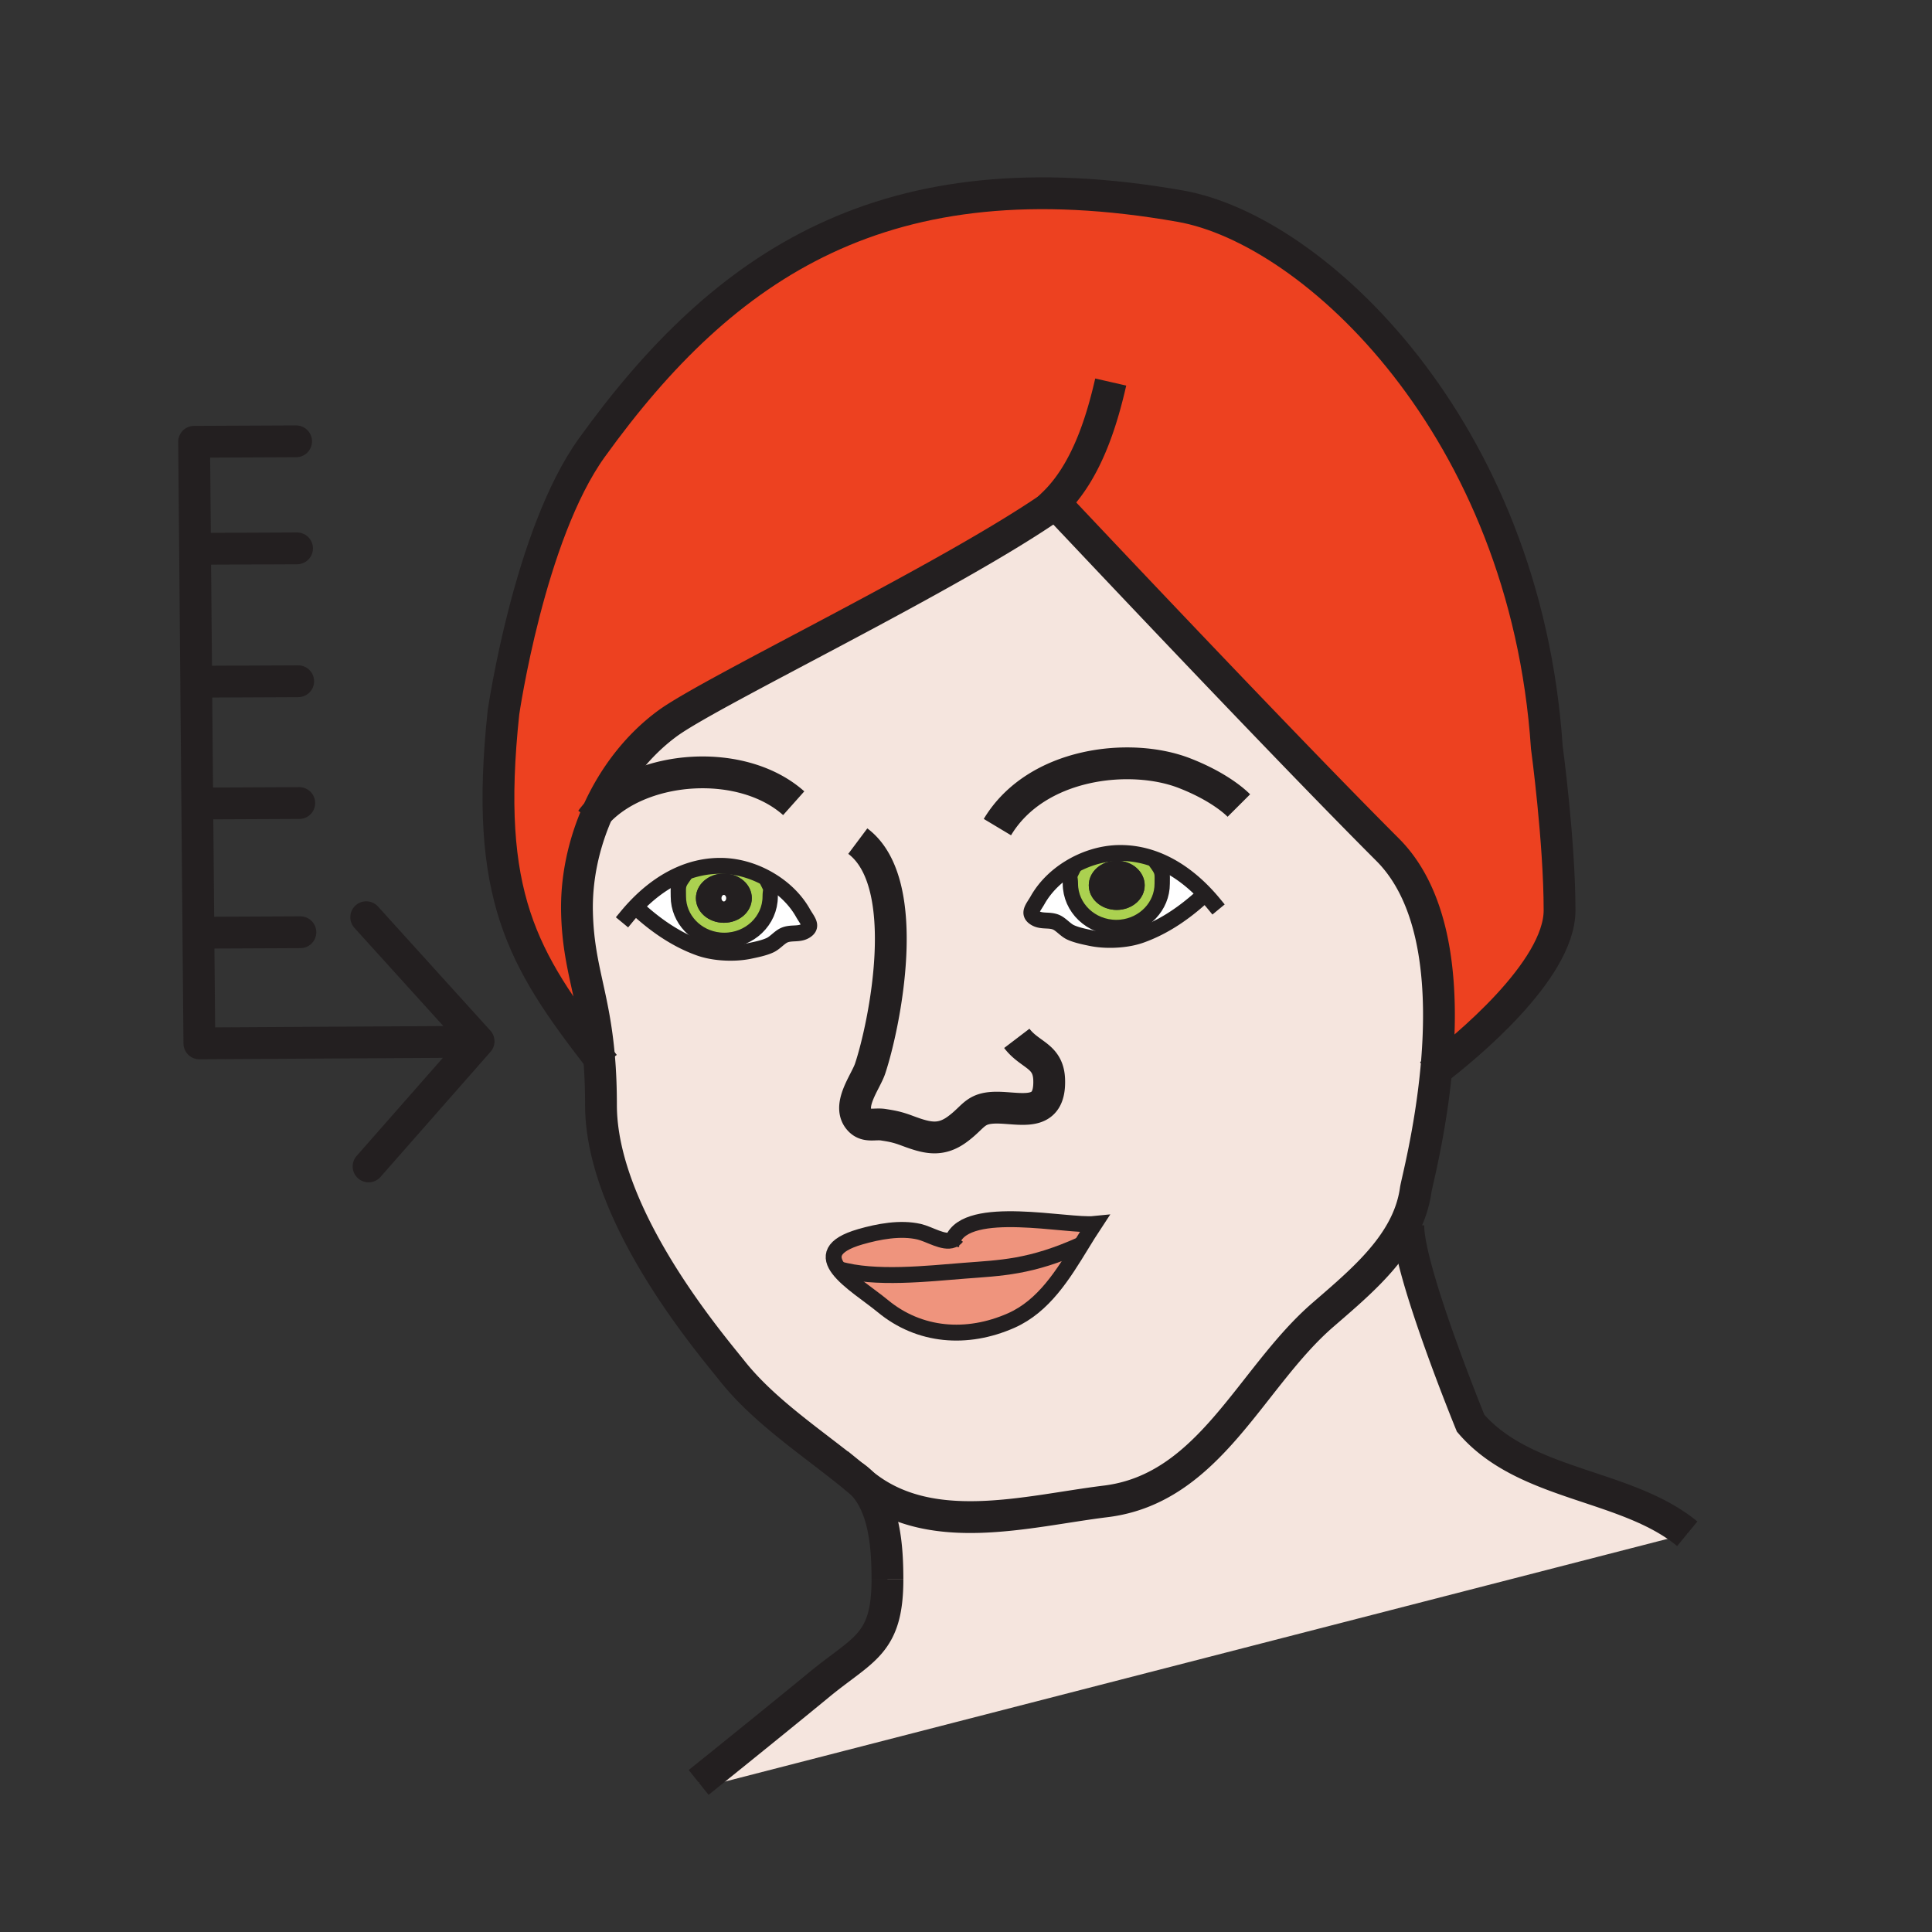 <?xml version="1.0"?><svg xmlns="http://www.w3.org/2000/svg" width="850.394" height="850.394" viewBox="0 0 850.394 850.394" overflow="visible"><rect x="0" y="0" width="850.394" height="850.394" fill="#333333" stroke="none"/><path d="M742.67 675.11L312 786l-4.49-1.44c23.79-19.079 46.39-37.51 52.89-42.88 19.42-16.04 30.22-17.62 30.22-46.449 0-13.58-1.05-32.101-11.3-42.41 29.65 24.77 72.92 12.25 107.31 8.04 45.91-5.591 63.68-54.41 95.63-82.08 13.78-11.94 28.54-24.24 36.15-39.811l1.49.271c-.32 19.46 27.409 87.2 27.409 87.2 23.981 27.849 68.511 26.549 95.361 48.669z" fill="#f5e5de" class="aac-skin-fill"></path><path d="M467.54 224.81c-1.88-2-2.9-3.09-2.9-3.09-.13.09-.27.19-.409.29-45.25 31.69-150.96 82.13-170.4 96.4-13.3 9.76-23.88 23.61-30.79 39.15-6.18 13.92-9.43 29.2-9.06 44.13.59 24.36 7.37 35.86 9.74 64.06-33.84-43.7-50.68-71.51-42.12-152.08 0 0 11.29-78.28 38.92-116.63 58.27-80.87 129.33-129.18 259.1-106.28 58.84 10.39 151.82 97.67 161.229 238.13 0 0 5.61 41.47 5.61 71.81 0 26.75-42.46 61.16-54.28 70.22 3.15-33.32 1.34-74.16-21.39-96.9-44.48-44.49-126.78-131.73-143.25-149.21z" fill="#ed4120" class="aac-hair-fill"></path><path d="M530.45 393.46c-5.76-6.07-12.46-11.17-19.95-14.38-5.66-2.42-11.78-3.76-18.28-3.62-7.479.18-15.1 2.61-21.62 6.65-5.77 3.57-10.67 8.4-13.869 14.06-1.931 3.43-4.5 5.81-1.11 7.9 2.88 1.79 6.36.52 9.45 1.95 2.069.98 3.96 3.36 6.17 4.38 2.64 1.21 6.149 1.92 9 2.51 4.13.85 9.05 1.02 13.72.5 2.95-.32 5.79-.93 8.28-1.82 10.609-3.78 19.81-10.35 27.77-17.72l.439-.41zm-266.73 72.29c-2.37-28.2-9.15-39.7-9.74-64.06-.37-14.93 2.88-30.21 9.06-44.13 6.91-15.54 17.49-29.39 30.79-39.15 19.44-14.27 125.15-64.71 170.4-96.4.68 1.43 1.779 2.37 3.31 2.8 16.47 17.48 98.77 104.72 143.25 149.21 22.729 22.74 24.54 63.58 21.39 96.9-2.62 27.521-8.609 49.91-9.02 52.75-.76 5.46-2.42 10.53-4.75 15.3-7.61 15.57-22.37 27.87-36.15 39.811-31.95 27.67-49.72 76.489-95.63 82.08-34.39 4.21-77.66 16.729-107.31-8.04a23.19 23.19 0 0 0-3.73-3.09.437.437 0 0 1-.07-.061c-17.8-14.51-39.02-28.33-53.25-46.25-9.54-12.01-57.74-68.22-57.74-117.07 0-7.82-.3-14.59-.81-20.6zm15.98-66.63l.44.41c7.97 7.37 17.16 13.95 27.78 17.73 2.49.88 5.34 1.49 8.28 1.81 4.67.52 9.59.35 13.71-.5 2.85-.6 6.36-1.3 9-2.52 2.21-1.01 4.1-3.4 6.18-4.37 3.09-1.43 6.57-.16 9.44-1.95 3.4-2.09.83-4.47-1.11-7.9-3.19-5.66-8.1-10.49-13.87-14.06-6.52-4.05-14.14-6.48-21.61-6.65-6.51-.14-12.62 1.2-18.28 3.62-7.49 3.2-14.19 8.3-19.96 14.38zm202.03 139.63c-11.78 1.2-56.01-9-62.391 7.01-3.95 1.62-10.38-2.6-14.76-3.6-8.28-1.91-17.89-.09-25.93 2.229-12.92 3.75-13.56 8.851-9.49 14.221 4.23 5.56 13.49 11.39 19.44 16.3 16.07 13.28 36.97 14.97 56.48 6.35 14.4-6.37 22.9-20.3 30.99-33.51 1.891-3.07 3.751-6.11 5.661-9z" fill="#f5e5de" class="aac-skin-fill"></path><path d="M530.45 393.46l-.44.41c-7.96 7.37-17.16 13.94-27.77 17.72-2.49.89-5.33 1.5-8.28 1.82l-.54-5.26c10.19-.99 18.14-9.22 18.14-19.2 0-4 .381-5.03-1.8-8.11l.74-1.76c7.49 3.21 14.19 8.31 19.95 14.38z" fill="#fff"></path><path d="M509.76 380.84c2.181 3.08 1.8 4.11 1.8 8.11 0 9.98-7.949 18.21-18.14 19.2-.68.07-1.37.1-2.07.1-11.159 0-20.21-8.65-20.21-19.3 0-2.96-.79-2.69.46-5.18l-1-1.66c6.521-4.04 14.141-6.47 21.62-6.65 6.5-.14 12.62 1.2 18.28 3.62l-.74 1.76zm-5.91 8.84c0-5.98-5.51-10.83-12.31-10.83-6.81 0-12.3 4.85-12.3 10.83 0 5.99 5.49 10.83 12.3 10.83 6.8 0 12.31-4.84 12.31-10.83z" fill="#abd150"></path><path d="M491.54 378.85c6.8 0 12.31 4.85 12.31 10.83 0 5.99-5.51 10.83-12.31 10.83-6.81 0-12.3-4.84-12.3-10.83 0-5.98 5.49-10.83 12.3-10.83zm4.42 10.83c0-2.65-1.97-4.8-4.42-4.8-2.43 0-4.41 2.15-4.41 4.8 0 2.66 1.98 4.82 4.41 4.82 2.45 0 4.42-2.16 4.42-4.82z" fill="#231f20"></path><path d="M491.54 384.88c2.45 0 4.42 2.15 4.42 4.8 0 2.66-1.97 4.82-4.42 4.82-2.43 0-4.41-2.16-4.41-4.82 0-2.65 1.98-4.8 4.41-4.8z" fill="#231f20"></path><path d="M493.42 408.15l.54 5.26c-4.67.52-9.59.35-13.72-.5-2.851-.59-6.36-1.3-9-2.51-2.21-1.02-4.101-3.4-6.17-4.38-3.09-1.43-6.57-.16-9.45-1.95-3.39-2.09-.82-4.47 1.11-7.9 3.199-5.66 8.1-10.49 13.869-14.06l1 1.66c-1.25 2.49-.46 2.22-.46 5.18 0 10.65 9.051 19.3 20.21 19.3.701 0 1.391-.03 2.071-.1z" fill="#fff"></path><path d="M419.34 545.76c6.38-16.01 50.61-5.81 62.391-7.01-1.91 2.89-3.771 5.93-5.66 9-22.58 10.2-35.65 10.32-51.64 11.58-15.9 1.25-39.43 3.91-55.26-.73l-.01.011c-4.07-5.37-3.43-10.471 9.49-14.221 8.04-2.319 17.65-4.14 25.93-2.229 4.379.999 10.809 5.219 14.759 3.599z" fill="#ef947d"></path><path d="M476.07 547.75c-8.09 13.21-16.59 27.14-30.99 33.51-19.51 8.62-40.41 6.931-56.48-6.35-5.95-4.91-15.21-10.74-19.44-16.3l.01-.011c15.83 4.641 39.36 1.98 55.26.73 15.99-1.259 29.06-1.379 51.64-11.579z" fill="#ef947d"></path><path d="M353.42 401.83c1.94 3.43 4.51 5.81 1.11 7.9-2.87 1.79-6.35.52-9.44 1.95-2.08.97-3.97 3.36-6.18 4.37-2.64 1.22-6.15 1.92-9 2.52-4.12.85-9.04 1.02-13.71.5l.53-5.26c.68.07 1.37.1 2.07.1 11.16 0 20.21-8.65 20.21-19.3 0-2.96.79-2.69-.46-5.18l1-1.66c5.77 3.57 10.68 8.4 13.87 14.06z" fill="#fff"></path><path d="M317.94 381.12c7.47.17 15.09 2.6 21.61 6.65l-1 1.66c1.25 2.49.46 2.22.46 5.18 0 10.65-9.05 19.3-20.21 19.3-.7 0-1.39-.03-2.07-.1-10.19-.99-18.14-9.22-18.14-19.2 0-4-.38-5.03 1.8-8.11l-.73-1.76c5.66-2.42 11.77-3.76 18.28-3.62zm12.98 14.22c0-5.98-5.5-10.83-12.3-10.83-6.81 0-12.31 4.85-12.31 10.83 0 5.99 5.5 10.83 12.31 10.83 6.8 0 12.3-4.84 12.3-10.83z" fill="#abd150"></path><path d="M318.62 384.51c6.8 0 12.3 4.85 12.3 10.83 0 5.99-5.5 10.83-12.3 10.83-6.81 0-12.31-4.84-12.31-10.83 0-5.98 5.5-10.83 12.31-10.83zm4.4 10.83c0-2.65-1.98-4.81-4.41-4.81-2.45 0-4.42 2.16-4.42 4.81 0 2.66 1.97 4.82 4.42 4.82 2.43 0 4.41-2.16 4.41-4.82z" fill="#231f20"></path><path d="M318.61 390.53c2.43 0 4.41 2.16 4.41 4.81 0 2.66-1.98 4.82-4.41 4.82-2.45 0-4.42-2.16-4.42-4.82 0-2.65 1.97-4.81 4.42-4.81zM316.73 413.81l-.53 5.26c-2.94-.32-5.79-.93-8.28-1.81-10.62-3.78-19.81-10.36-27.78-17.73l-.44-.41c5.77-6.08 12.47-11.18 19.96-14.38l.73 1.76c-2.18 3.08-1.8 4.11-1.8 8.11 0 9.98 7.95 18.21 18.14 19.2z" fill="#fff"></path><g fill="none" stroke="#231f20"><path d="M439.02 364.06c17.08-28.47 58.62-33.01 82.4-23.72 12.75 4.97 20.53 10.87 23.88 14.23M349.36 353.55c-22.62-20.17-66.71-17.08-86.32 4.01a37.48 37.48 0 0 0-2.87 3.45M377.57 370.23c24.8 18.55 11.68 81.37 5.43 100.11-1.99 5.98-10.54 16.57-4.52 22.771 2.91 3 6.65 1.38 10.29 1.949 3.78.591 6.05.971 10.39 2.591 8.39 3.119 14.5 5.01 22.07-.49 8.19-5.94 7.58-10.141 19.67-9.561 10.17.49 21.42 3.36 20.909-12.3-.34-10.78-8.46-10.649-14.25-18.25" stroke-width="14"></path><path d="M418.65 548.51c.12-.99.35-1.91.69-2.75 6.38-16.01 50.61-5.81 62.391-7.01-1.91 2.89-3.771 5.93-5.66 9-8.09 13.21-16.59 27.14-30.99 33.51-19.51 8.62-40.41 6.931-56.48-6.35-5.95-4.91-15.21-10.74-19.44-16.3-4.07-5.37-3.43-10.471 9.49-14.221 8.04-2.319 17.65-4.14 25.93-2.229 4.38 1 10.81 5.22 14.76 3.6.67-.27 1.26-.71 1.77-1.35" stroke-width="7"></path><path d="M369.17 558.6c15.83 4.641 39.36 1.98 55.26.73 15.99-1.26 29.06-1.38 51.64-11.58" stroke-width="7"></path><path d="M375.59 649.73a23.19 23.19 0 0 1 3.73 3.09c10.25 10.31 11.3 28.83 11.3 42.41M375.44 649.62c.03.02.06.04.08.05" stroke-width="14"></path><path d="M467.54 224.81c16.47 17.48 98.77 104.72 143.25 149.21 22.729 22.74 24.54 63.58 21.39 96.9-2.62 27.521-8.609 49.91-9.02 52.75-.76 5.46-2.42 10.53-4.75 15.3-7.61 15.57-22.37 27.87-36.15 39.811-31.95 27.67-49.72 76.489-95.63 82.08-34.39 4.21-77.66 16.729-107.31-8.04-.1-.08-.19-.16-.29-.24-1.13-.96-2.28-1.91-3.44-2.85a.437.437 0 0 1-.07-.061c-17.8-14.51-39.02-28.33-53.25-46.25-9.54-12.01-57.74-68.22-57.74-117.07 0-7.819-.3-14.59-.81-20.6-2.37-28.2-9.15-39.7-9.74-64.06-.37-14.93 2.88-30.21 9.06-44.13 6.91-15.54 17.49-29.39 30.79-39.15 19.44-14.27 125.15-64.71 170.4-96.4.14-.1.279-.2.409-.29.001 0 1.021 1.09 2.901 3.09zM307.51 784.56c23.79-19.079 46.39-37.51 52.89-42.88 19.42-16.04 30.22-17.62 30.22-46.449" stroke-width="14"></path><path d="M276.01 403.28a76.64 76.64 0 0 1 3.69-4.16c5.77-6.08 12.47-11.18 19.96-14.38 5.66-2.42 11.77-3.76 18.28-3.62 7.47.17 15.09 2.6 21.61 6.65 5.77 3.57 10.68 8.4 13.87 14.06 1.94 3.43 4.51 5.81 1.11 7.9-2.87 1.79-6.35.52-9.44 1.95-2.08.97-3.97 3.36-6.18 4.37-2.64 1.22-6.15 1.92-9 2.52-4.12.85-9.04 1.02-13.71.5-2.94-.32-5.79-.93-8.28-1.81-10.62-3.78-19.81-10.36-27.78-17.73" stroke-width="7" stroke-linecap="square" stroke-miterlimit="10"></path><path d="M338.55 389.43c1.25 2.49.46 2.22.46 5.18 0 10.65-9.05 19.3-20.21 19.3-.7 0-1.39-.03-2.07-.1-10.19-.99-18.14-9.22-18.14-19.2 0-4-.38-5.03 1.8-8.11" stroke-width="6.742" stroke-linecap="square" stroke-miterlimit="10"></path><path d="M323.02 395.34c0 2.66-1.98 4.82-4.41 4.82-2.45 0-4.42-2.16-4.42-4.82 0-2.65 1.97-4.81 4.42-4.81 2.43 0 4.41 2.16 4.41 4.81z" stroke-width="6.742"></path><path d="M534.14 397.62a76.622 76.622 0 0 0-3.689-4.16c-5.76-6.07-12.46-11.17-19.95-14.38-5.66-2.42-11.78-3.76-18.28-3.62-7.479.18-15.1 2.61-21.62 6.65-5.77 3.57-10.67 8.4-13.869 14.06-1.931 3.43-4.5 5.81-1.11 7.9 2.88 1.79 6.36.52 9.45 1.95 2.069.98 3.96 3.36 6.17 4.38 2.64 1.21 6.149 1.92 9 2.51 4.13.85 9.05 1.02 13.72.5 2.95-.32 5.79-.93 8.28-1.82 10.609-3.78 19.81-10.35 27.77-17.72" stroke-width="7" stroke-linecap="square" stroke-miterlimit="10"></path><path d="M471.6 383.77c-1.25 2.49-.46 2.22-.46 5.18 0 10.65 9.051 19.3 20.21 19.3.7 0 1.391-.03 2.07-.1 10.19-.99 18.14-9.22 18.14-19.2 0-4 .381-5.03-1.8-8.11" stroke-width="6.742" stroke-linecap="square" stroke-miterlimit="10"></path><path d="M487.13 389.68c0 2.66 1.98 4.82 4.41 4.82 2.45 0 4.42-2.16 4.42-4.82 0-2.65-1.97-4.8-4.42-4.8-2.43 0-4.41 2.15-4.41 4.8z" stroke-width="6.742"></path><path d="M469.92 225.1c-.88.01-1.67-.09-2.38-.29-1.53-.43-2.63-1.37-3.31-2.8a4.552 4.552 0 0 1-.24-.57c13.91-13.55 20.74-35.01 24.91-53.28M619.9 539.24c-.32 19.46 27.409 87.2 27.409 87.2 23.98 27.85 68.511 26.55 95.36 48.67" stroke-width="14"></path><path d="M265.96 468.64c-.76-.97-1.5-1.93-2.24-2.89-33.84-43.7-50.68-71.51-42.12-152.08 0 0 11.29-78.28 38.92-116.63 58.27-80.87 129.33-129.18 259.1-106.28 58.84 10.39 151.82 97.67 161.229 238.13 0 0 5.61 41.47 5.61 71.81 0 26.75-42.46 61.16-54.28 70.22-1.91 1.46-3.02 2.26-3.02 2.26" stroke-width="14"></path></g><path fill="none" d="M0 0h850.394v850.394H0z"></path><path fill="none" stroke="#231f20" stroke-width="14" stroke-linecap="round" stroke-linejoin="round" d="M87.751 459.253l121.975-.707M162.231 513.42l48.426-55.08-49.465-54.621M87.751 459.253l-2.31-264.794M85.852 241.576l44.894-.205M86.83 353.676l44.894-.205M86.362 300.062l44.894-.205M87.326 410.541l44.894-.205M85.441 194.459l44.893-.205"></path></svg>